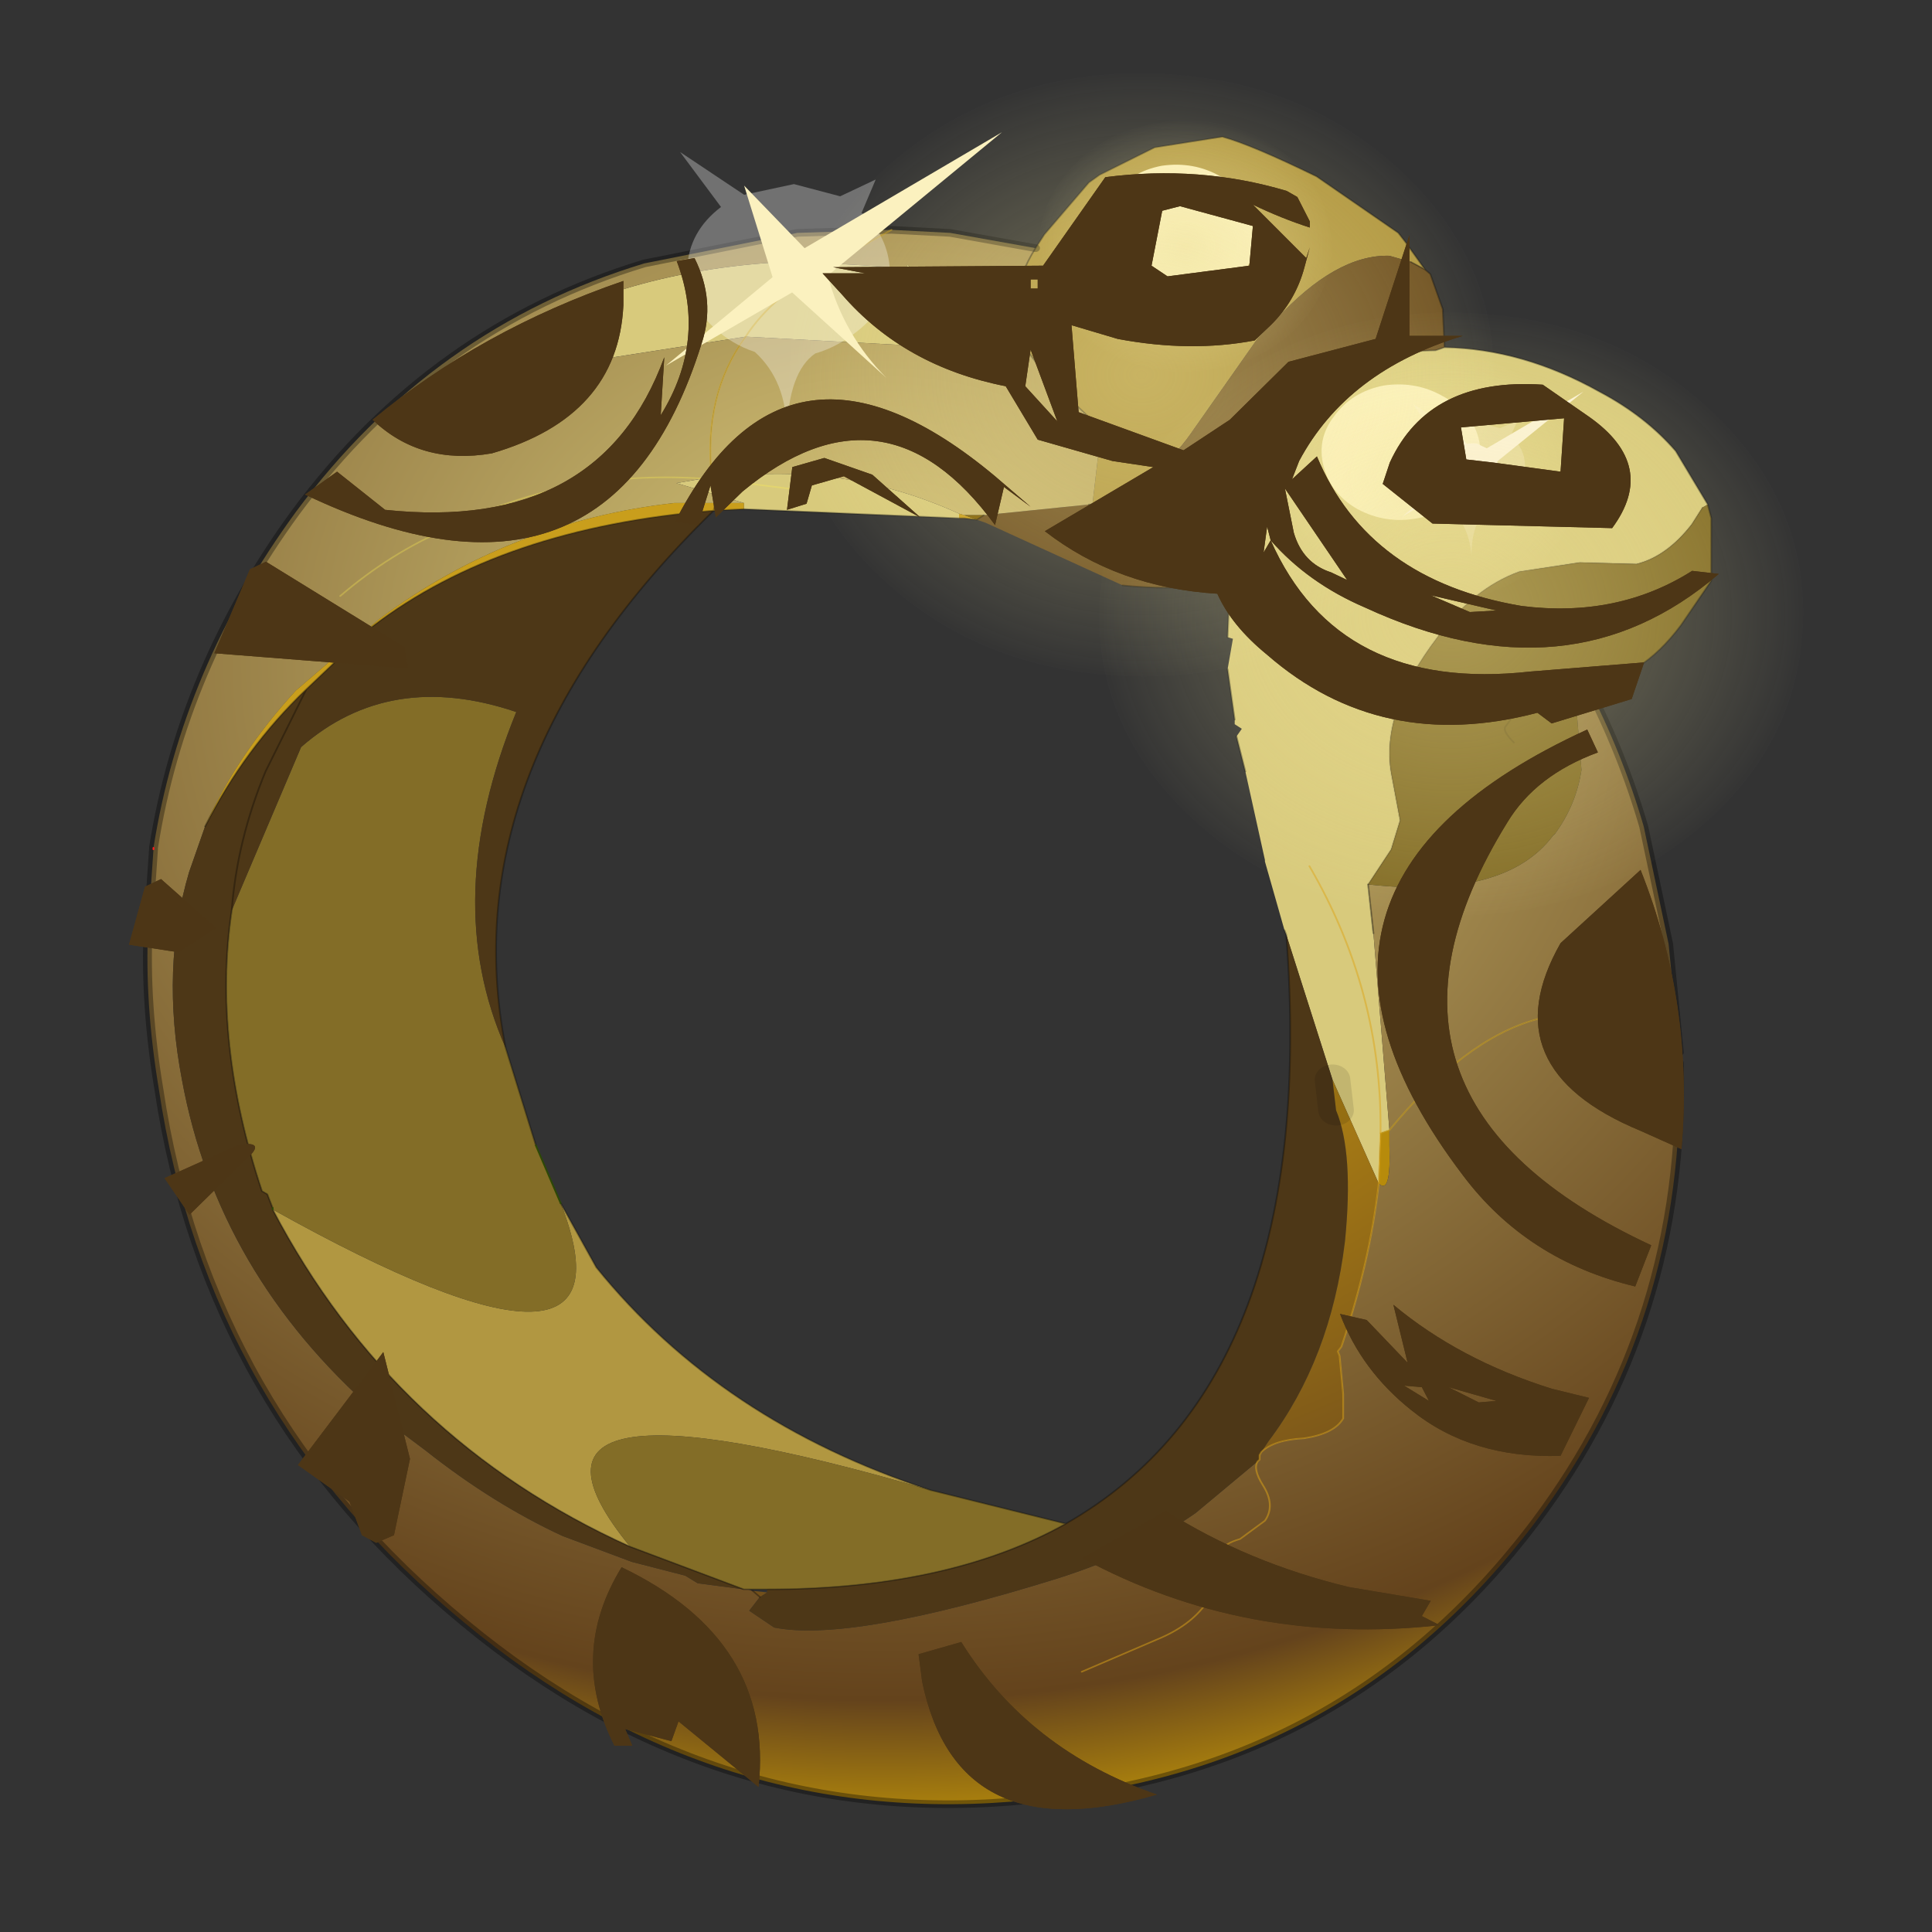 <?xml version="1.0" encoding="UTF-8" standalone="no"?>
<svg xmlns:xlink="http://www.w3.org/1999/xlink" height="440.0px" width="440.0px" xmlns="http://www.w3.org/2000/svg">
  <rect width="100%" height="100%" fill="#333333" stroke="none"/>
  <g transform="matrix(10.0, 0.0, 0.0, 10.0, 0.0, 0.0)">
    <use height="44.0" transform="matrix(1.0, 0.0, 0.0, 1.0, 0.0, 0.0)" width="44.0" xlink:href="#shape0"/>
    <use height="54.8" transform="matrix(0.81, 0.0, 0.0, 0.695, 3.293, 3.08)" width="44.15" xlink:href="#shape1"/>
    <use height="56.0" transform="matrix(0.1, 0.055, -0.064, 0.086, 25.991, 1.66)" width="56.0" xlink:href="#sprite0"/>
    <use height="56.0" transform="matrix(0.1, 0.055, -0.064, 0.086, 31.641, 6.91)" width="56.0" xlink:href="#sprite0"/>
    <use height="56.0" transform="matrix(0.286, 0.011, -0.013, 0.245, 18.355, 1.369)" width="56.0" xlink:href="#sprite0"/>
    <use height="13.9" transform="matrix(0.81, 0.0, 0.0, 0.695, 15.165, 3.011)" width="25.8" xlink:href="#shape3"/>
    <use height="56.0" transform="matrix(0.286, 0.011, -0.013, 0.245, 25.405, 6.819)" width="56.0" xlink:href="#sprite0"/>
    <use height="53.65" transform="matrix(0.81, 0.0, 0.0, 0.695, 2.938, 3.931)" width="44.7" xlink:href="#sprite1"/>
    <use height="53.65" transform="matrix(0.81, 0.0, 0.0, 0.695, 2.938, 3.931)" width="44.7" xlink:href="#sprite1"/>
  </g>
  <defs>
    <g id="shape0" transform="matrix(1.0, 0.0, 0.0, 1.0, 0.0, 0.0)">
      <path d="M44.0 44.0 L0.0 44.0 0.0 0.0 44.0 0.0 44.0 44.0" fill="#33cc33" fill-opacity="0.0" fill-rule="evenodd" stroke="none"/>
    </g>
    <g id="shape1" transform="matrix(1.0, 0.0, 0.0, 1.0, 24.75, 23.85)">
      <path d="M0.3 -20.15 L0.55 -20.6 1.8 -22.3 2.1 -22.55 3.65 -23.45 5.55 -23.8 Q6.35 -23.55 8.2 -22.5 L10.5 -20.65 10.7 -20.35 11.25 -19.45 10.85 -19.7 10.25 -19.9 Q8.75 -19.95 7.05 -17.8 L6.55 -17.2 4.65 -14.05 Q3.75 -12.55 2.1 -11.9 L1.9 -11.75 2.15 -14.25 Q0.45 -16.0 0.0 -16.95 -0.6 -18.5 0.3 -20.15 M-13.05 11.15 L-12.05 13.25 Q-8.55 18.3 -2.65 20.55 -15.45 16.2 -11.1 22.4 -17.75 18.9 -21.15 11.35 -10.7 18.15 -13.05 11.15" fill="#b19741" fill-rule="evenodd" stroke="none"/>
      <path d="M1.9 -11.75 L2.1 -11.9 Q3.75 -12.55 4.65 -14.05 L6.55 -17.2 7.05 -17.8 Q8.75 -19.95 10.25 -19.9 L10.85 -19.7 11.25 -19.45 11.4 -19.3 11.75 -18.15 11.8 -16.9 11.55 -16.8 Q8.85 -16.75 7.45 -14.5 6.1 -12.4 5.8 -9.15 L5.1 -9.1 Q4.0 -8.95 2.75 -9.1 L-1.1 -11.15 -1.35 -11.25 -1.15 -11.4 1.8 -11.75 1.9 -11.75" fill="#6f5122" fill-rule="evenodd" stroke="none"/>
      <path d="M11.8 -16.9 Q14.0 -16.85 16.15 -15.45 17.45 -14.65 18.3 -13.5 L19.2 -11.75 19.05 -11.65 18.75 -11.1 Q18.05 -10.05 17.2 -9.8 L15.6 -9.85 13.9 -9.55 Q12.6 -9.0 11.6 -7.4 10.0 -4.95 10.3 -2.95 L10.55 -1.4 10.3 -0.45 9.65 0.7 9.8 2.3 10.25 8.75 10.0 8.85 9.95 10.5 8.65 7.1 7.35 2.35 7.3 2.2 6.75 -0.05 6.75 -0.1 6.2 -3.0 5.95 -4.15 6.1 -4.4 5.9 -4.55 5.9 -4.7 5.7 -6.35 5.85 -7.35 5.7 -7.4 5.75 -8.75 5.8 -9.15 Q6.1 -12.4 7.45 -14.5 8.85 -16.75 11.55 -16.8 L11.8 -16.9 M-1.85 -11.3 L-7.9 -11.6 -7.9 -11.8 -9.8 -12.45 -9.05 -12.6 -8.9 -12.6 -8.8 -12.6 Q-5.15 -13.2 -1.85 -11.45 L-1.85 -11.3 M10.0 8.85 Q10.05 4.2 8.0 0.1 10.05 4.2 10.0 8.85 M-5.45 -19.65 L-3.35 -19.5 -3.3 -19.6 Q-2.1 -18.5 -2.25 -16.9 L-7.85 -17.25 -12.8 -16.35 Q-14.9 -15.75 -16.85 -14.8 -14.45 -17.55 -11.3 -18.8 -9.2 -19.55 -6.75 -19.7 L-5.45 -19.65 Q-7.1 -18.6 -7.85 -17.25 -7.1 -18.6 -5.45 -19.65 M-6.15 -12.2 L-8.9 -12.6 -6.15 -12.2" fill="#d8ca7c" fill-rule="evenodd" stroke="none"/>
      <path d="M0.3 -20.15 Q-0.6 -18.5 0.0 -16.95 0.45 -16.0 2.15 -14.25 L1.9 -11.75 1.8 -11.75 -1.15 -11.4 -1.3 -11.4 -1.7 -11.4 -1.85 -11.45 Q-5.15 -13.2 -8.8 -12.6 -9.05 -15.35 -7.85 -17.25 L-2.25 -16.9 Q-2.1 -18.5 -3.3 -19.6 L-3.35 -19.5 -5.45 -19.65 -3.75 -20.75 -2.1 -20.65 0.3 -20.15 M15.8 -5.85 Q16.8 -3.6 17.4 -1.2 L18.1 2.65 18.4 6.2 Q14.5 2.75 10.25 8.75 L9.8 2.3 9.65 0.7 Q13.5 1.2 14.85 -0.9 L14.9 -0.95 Q15.5 -1.9 15.65 -3.05 L15.45 -5.9 15.8 -5.85" fill="url(#gradient0)" fill-rule="evenodd" stroke="none"/>
      <path d="M19.2 -11.75 L19.3 -11.3 19.3 -9.25 18.45 -7.8 Q17.3 -6.0 15.8 -5.85 L15.45 -5.9 15.65 -3.05 Q15.5 -1.9 14.9 -0.95 L14.85 -0.9 Q13.5 1.2 9.65 0.7 L10.3 -0.45 10.55 -1.4 10.3 -2.95 Q10.0 -4.95 11.6 -7.4 12.6 -9.0 13.9 -9.55 L15.6 -9.85 17.2 -9.8 Q18.05 -10.05 18.75 -11.1 L19.05 -11.65 19.2 -11.75 M-14.6 6.05 L-13.75 9.25 -13.05 11.15 Q-10.7 18.15 -21.15 11.35 L-21.15 11.3 -21.3 10.85 -21.45 10.75 Q-22.85 5.85 -22.3 1.55 L-20.35 -3.8 Q-17.85 -6.35 -14.3 -4.95 -16.45 1.2 -14.6 6.05 M-2.65 20.55 L1.15 21.65 Q-2.15 23.8 -7.25 23.8 L-7.7 23.8 -7.8 23.8 -7.9 23.8 -11.1 22.4 Q-15.45 16.2 -2.65 20.55 M13.75 -3.95 Q13.45 -4.3 13.5 -4.45 L13.75 -4.85 14.75 -5.75 15.45 -5.9 14.75 -5.75 13.75 -4.85 13.5 -4.45 Q13.45 -4.3 13.75 -3.95" fill="#836d27" fill-rule="evenodd" stroke="none"/>
      <path d="M10.25 8.75 L10.25 9.25 Q10.3 10.9 9.95 10.5 L10.0 8.85 10.25 8.75" fill="#b78b0b" fill-rule="evenodd" stroke="none"/>
      <path d="M18.4 6.2 L18.4 6.55 Q18.6 15.0 14.35 21.6 9.05 29.8 0.15 30.7 -8.65 31.75 -15.75 24.9 -23.0 17.95 -24.35 7.4 -24.75 4.6 -24.65 2.1 L-24.5 -0.45 -24.5 -0.5 Q-23.7 -6.4 -20.5 -11.5 -16.65 -17.55 -10.7 -19.65 L-6.4 -20.65 -3.75 -20.75 -5.45 -19.65 -6.75 -19.7 Q-9.2 -19.55 -11.3 -18.8 -14.45 -17.55 -16.85 -14.8 -14.9 -15.75 -12.8 -16.35 L-7.85 -17.25 Q-9.05 -15.35 -8.8 -12.6 L-8.9 -12.6 -9.05 -12.6 -9.8 -12.45 -7.9 -11.8 -8.7 -11.8 -9.85 -11.8 Q-14.45 -11.2 -18.15 -8.0 L-20.5 -5.65 Q-22.15 -3.55 -23.05 -1.2 L-23.5 0.3 Q-24.3 3.45 -23.7 7.1 -22.7 13.45 -18.25 18.0 L-18.05 18.2 -16.85 19.25 Q-14.95 21.0 -13.0 22.05 L-11.05 22.9 -9.55 23.35 -9.2 23.6 -7.9 23.8 -7.8 23.8 -7.65 23.85 -7.45 24.05 -7.75 24.5 -7.05 25.05 Q-4.9 25.55 0.9 23.45 3.2 22.6 4.8 21.3 L6.55 19.6 6.6 19.55 6.6 19.4 6.65 19.3 Q7.0 18.9 7.85 18.85 8.7 18.7 8.95 18.2 L8.95 17.4 8.85 16.15 8.8 16.0 8.9 15.85 Q9.7 13.1 9.95 10.5 10.3 10.9 10.25 9.25 L10.25 8.75 Q14.5 2.75 18.4 6.2 M1.6 26.5 L3.7 25.45 Q4.65 25.0 5.1 24.25 5.55 23.55 5.4 23.15 5.3 22.8 5.5 22.55 5.6 22.3 6.05 22.15 L6.75 21.55 Q7.05 21.05 6.7 20.4 6.4 19.85 6.55 19.6 6.4 19.85 6.7 20.4 7.05 21.05 6.75 21.55 L6.05 22.15 Q5.6 22.3 5.5 22.55 5.3 22.8 5.4 23.15 5.55 23.55 5.1 24.25 4.65 25.0 3.7 25.45 L1.6 26.5 M-19.25 -8.75 Q-17.85 -10.15 -16.25 -10.95 -12.95 -12.9 -9.05 -12.6 -12.95 -12.9 -16.25 -10.95 -17.85 -10.15 -19.25 -8.75" fill="url(#gradient1)" fill-rule="evenodd" stroke="none"/>
      <path d="M-8.75 -11.55 Q-16.15 -3.15 -14.6 6.05 -16.45 1.2 -14.3 -4.95 -17.85 -6.35 -20.35 -3.8 L-22.3 1.55 Q-22.15 -0.75 -21.35 -3.0 L-20.2 -5.7 -21.35 -3.0 Q-22.15 -0.75 -22.3 1.55 -22.85 5.85 -21.45 10.75 L-21.3 10.85 -21.15 11.3 -21.15 11.35 Q-17.75 18.9 -11.1 22.4 L-7.9 23.8 -9.2 23.6 -9.55 23.35 -11.05 22.9 -13.0 22.05 Q-14.95 21.0 -16.85 19.25 L-18.05 18.2 -18.25 18.0 Q-22.7 13.45 -23.7 7.1 -24.3 3.45 -23.5 0.3 L-23.05 -1.2 Q-21.95 -3.75 -20.2 -5.7 L-18.35 -7.75 Q-14.7 -11.0 -8.75 -11.55 M1.15 21.65 Q8.3 16.9 7.35 2.35 L8.65 7.1 8.75 8.1 Q9.25 9.5 9.0 12.4 8.6 16.25 6.85 18.95 L6.65 19.3 6.6 19.4 6.6 19.55 6.55 19.6 4.8 21.3 Q3.2 22.6 0.9 23.45 -4.9 25.55 -7.05 25.05 L-7.75 24.5 -7.45 24.05 -7.25 23.9 -7.25 23.8 Q-2.15 23.8 1.15 21.65" fill="#4d3717" fill-rule="evenodd" stroke="none"/>
      <path d="M8.65 7.1 L9.95 10.5 Q9.7 13.1 8.9 15.85 L8.8 16.0 8.85 16.15 8.95 17.4 8.95 18.2 Q8.7 18.7 7.85 18.85 7.0 18.9 6.65 19.3 L6.85 18.95 Q8.6 16.25 9.0 12.4 9.25 9.5 8.75 8.1 L8.65 7.1 M-7.25 23.9 L-7.45 24.05 -7.65 23.85 -7.25 23.9" fill="url(#gradient2)" fill-rule="evenodd" stroke="none"/>
      <path d="M-1.35 -11.25 L-1.7 -11.3 -1.85 -11.3 -1.85 -11.45 -1.7 -11.4 -1.35 -11.25 M-7.9 -11.6 L-8.75 -11.55 Q-14.7 -11.0 -18.35 -7.75 L-20.2 -5.7 Q-21.95 -3.75 -23.05 -1.2 -22.15 -3.55 -20.5 -5.65 L-18.15 -8.0 Q-14.45 -11.2 -9.85 -11.8 L-8.7 -11.8 -7.9 -11.8 -7.9 -11.6 M-8.75 -11.55 L-8.7 -11.8 -8.75 -11.55" fill="#eeb917" fill-opacity="0.8" fill-rule="evenodd" stroke="none"/>
      <path d="M-1.7 -11.4 L-1.3 -11.4 -1.15 -11.4 -1.35 -11.25 -1.7 -11.4" fill="#806006" fill-rule="evenodd" stroke="none"/>
      <path d="M11.25 -19.45 L10.7 -20.35 10.5 -20.65 8.2 -22.5 Q6.35 -23.55 5.55 -23.8 L3.65 -23.45 2.1 -22.55 1.8 -22.3 0.55 -20.6 0.3 -20.15 Q-0.6 -18.5 0.0 -16.95 0.45 -16.0 2.15 -14.25 M10.85 -19.7 L11.25 -19.45 11.4 -19.3 11.75 -18.15 11.8 -16.9 Q14.0 -16.85 16.15 -15.45 17.45 -14.65 18.3 -13.5 L19.2 -11.75 19.3 -11.3 19.3 -9.25 18.45 -7.8 Q17.3 -6.0 15.8 -5.85 L15.45 -5.9 M5.8 -9.15 Q6.1 -12.4 7.45 -14.5 8.85 -16.75 11.55 -16.8 L11.8 -16.9 M5.7 -7.4 L5.75 -8.75 5.8 -9.15 5.1 -9.1 Q4.0 -8.95 2.75 -9.1 M6.2 -3.0 L5.95 -4.15 M5.9 -4.7 L5.7 -6.35 M1.8 -11.75 L1.9 -11.75 M9.65 0.7 L9.8 2.3" fill="none" stroke="#000000" stroke-linecap="round" stroke-linejoin="round" stroke-opacity="0.333" stroke-width="0.05"/>
      <path d="M19.05 -11.65 L18.75 -11.1 Q18.05 -10.05 17.2 -9.8 L15.6 -9.85 13.9 -9.55 Q12.6 -9.0 11.6 -7.4 10.0 -4.95 10.3 -2.95 L10.55 -1.4 10.3 -0.45 9.65 0.7 M15.45 -5.9 L14.75 -5.75 13.75 -4.85 13.5 -4.45 Q13.45 -4.3 13.75 -3.95" fill="none" stroke="#000000" stroke-linecap="round" stroke-linejoin="round" stroke-opacity="0.102" stroke-width="0.05"/>
      <path d="M15.8 -5.85 Q16.8 -3.6 17.4 -1.2 L18.1 2.65 18.4 6.2 M18.4 6.55 Q18.6 15.0 14.35 21.6 9.05 29.8 0.15 30.7 -8.65 31.75 -15.75 24.9 -23.0 17.95 -24.35 7.4 -24.75 4.6 -24.65 2.1 L-24.5 -0.45 M-24.5 -0.5 Q-23.7 -6.4 -20.5 -11.5 -16.65 -17.55 -10.7 -19.65 L-6.4 -20.65 -3.75 -20.75 -2.1 -20.65 0.3 -20.15" fill="none" stroke="#000000" stroke-linecap="round" stroke-linejoin="round" stroke-opacity="0.333" stroke-width="0.25"/>
      <path d="M18.4 6.2 L18.4 6.55 M10.25 8.75 Q14.5 2.75 18.4 6.2 M10.25 8.75 L10.0 8.85 M-7.85 -17.25 Q-9.05 -15.35 -8.8 -12.6 M-5.45 -19.65 L-3.75 -20.75 M-7.85 -17.25 Q-7.1 -18.6 -5.45 -19.65" fill="none" stroke="#cfa31c" stroke-linecap="round" stroke-linejoin="round" stroke-opacity="0.502" stroke-width="0.05"/>
      <path d="M10.0 8.85 L9.95 10.5 M6.65 19.3 Q7.0 18.9 7.85 18.85 8.7 18.7 8.95 18.2 L8.95 17.4 8.85 16.15 8.8 16.0 8.9 15.85 Q9.7 13.1 9.95 10.5 M8.0 0.1 Q10.05 4.2 10.0 8.85 M6.55 19.6 L6.6 19.55 6.6 19.4 6.65 19.3 M6.55 19.6 Q6.4 19.85 6.7 20.4 7.05 21.05 6.75 21.55 L6.05 22.15 Q5.6 22.3 5.5 22.55 5.3 22.8 5.4 23.15 5.55 23.55 5.1 24.25 4.65 25.0 3.7 25.45 L1.6 26.5" fill="none" stroke="#dba418" stroke-linecap="round" stroke-linejoin="round" stroke-opacity="0.502" stroke-width="0.05"/>
      <path d="M-1.35 -11.25 L-1.7 -11.3 -1.85 -11.3 -7.9 -11.6 -8.75 -11.55 Q-16.15 -3.15 -14.6 6.05 L-13.75 9.25 M-13.05 11.15 L-12.05 13.25 Q-8.55 18.3 -2.65 20.55 L1.15 21.65 Q8.3 16.9 7.35 2.35 L7.3 2.2 M-8.75 -11.55 Q-14.7 -11.0 -18.35 -7.75 L-20.2 -5.7 -21.35 -3.0 Q-22.15 -0.75 -22.3 1.55 M-1.15 -11.4 L-1.35 -11.25 M-8.7 -11.8 L-8.75 -11.55 M-20.2 -5.7 Q-21.95 -3.75 -23.05 -1.2 M-18.25 18.0 L-18.05 18.2 M-7.9 23.8 L-11.1 22.4 Q-17.75 18.9 -21.15 11.35 M-21.15 11.3 L-21.3 10.85 -21.45 10.75 Q-22.85 5.85 -22.3 1.55 M-7.8 23.8 L-7.9 23.8 M-7.65 23.85 L-7.7 23.8 -7.8 23.8 M-7.45 24.05 L-7.65 23.85 M-7.25 23.8 L-7.7 23.8 M-7.25 23.8 Q-2.15 23.8 1.15 21.65" fill="none" stroke="#000000" stroke-linecap="round" stroke-linejoin="round" stroke-opacity="0.302" stroke-width="0.05"/>
      <path d="M-24.5 -0.45 L-24.5 -0.5" fill="none" stroke="#fc1b1b" stroke-linecap="round" stroke-linejoin="round" stroke-width="0.05"/>
      <path d="M-9.05 -12.6 Q-12.95 -12.9 -16.25 -10.95 -17.85 -10.15 -19.25 -8.75 M-9.05 -12.6 L-8.9 -12.6 -6.15 -12.2" fill="none" stroke="#fff352" stroke-linecap="round" stroke-linejoin="round" stroke-opacity="0.29" stroke-width="0.05"/>
      <path d="M-13.75 9.25 L-13.05 11.15 M-21.15 11.35 L-21.15 11.3" fill="none" stroke="#2d4806" stroke-linecap="round" stroke-linejoin="round" stroke-width="0.05"/>
      <path d="M8.75 8.1 L8.65 7.1" fill="none" stroke="#000000" stroke-linecap="round" stroke-linejoin="round" stroke-opacity="0.102" stroke-width="1.0"/>
      <path d="M10.1 -15.65 Q11.0 -15.8 11.75 -15.3 12.55 -14.8 12.75 -13.95 12.95 -13.05 12.45 -12.25 11.95 -11.5 11.05 -11.3 10.15 -11.1 9.35 -11.6 8.6 -12.1 8.4 -13.0 8.2 -13.9 8.7 -14.65 9.2 -15.45 10.1 -15.65" fill="#fbf1bf" fill-rule="evenodd" stroke="none"/>
      <path d="M3.85 -22.85 Q4.75 -23.0 5.5 -22.5 6.3 -22.0 6.5 -21.15 6.7 -20.25 6.2 -19.45 5.7 -18.7 4.8 -18.5 3.9 -18.3 3.1 -18.8 2.35 -19.3 2.15 -20.2 1.95 -21.1 2.45 -21.85 2.95 -22.65 3.85 -22.85" fill="#fbf1bf" fill-rule="evenodd" stroke="none"/>
    </g>
    <radialGradient cx="0" cy="0" gradientTransform="matrix(0.04, 0.026, -0.026, 0.04, -4.0, -6.6)" gradientUnits="userSpaceOnUse" id="gradient0" r="819.2" spreadMethod="pad">
      <stop offset="0.0" stop-color="#decf80"/>
      <stop offset="0.871" stop-color="#64431c"/>
      <stop offset="1.0" stop-color="#c89b07"/>
    </radialGradient>
    <radialGradient cx="0" cy="0" gradientTransform="matrix(0.04, 0.026, -0.026, 0.04, -4.0, -6.6)" gradientUnits="userSpaceOnUse" id="gradient1" r="819.2" spreadMethod="pad">
      <stop offset="0.0" stop-color="#d8ca7c"/>
      <stop offset="0.871" stop-color="#64431c"/>
      <stop offset="1.0" stop-color="#c89b07"/>
    </radialGradient>
    <radialGradient cx="0" cy="0" gradientTransform="matrix(0.04, 0.026, -0.026, 0.04, -4.0, -6.6)" gradientUnits="userSpaceOnUse" id="gradient2" r="819.2" spreadMethod="pad">
      <stop offset="0.0" stop-color="#ffc50a"/>
      <stop offset="0.871" stop-color="#64431c"/>
      <stop offset="1.0" stop-color="#c89b07"/>
    </radialGradient>
    <g id="sprite0" transform="matrix(1.0, 0.0, 0.0, 1.0, 28.0, 28.0)">
      <use height="56.0" transform="matrix(1.0, 0.0, 0.0, 1.0, -28.0, -28.0)" width="56.0" xlink:href="#shape2"/>
    </g>
    <g id="shape2" transform="matrix(1.0, 0.0, 0.0, 1.0, 28.0, 28.0)">
      <path d="M19.8 -19.8 Q28.0 -11.6 28.0 0.0 28.0 11.6 19.8 19.8 11.6 28.0 0.0 28.0 -11.6 28.0 -19.8 19.8 -28.0 11.6 -28.0 0.0 -28.0 -11.6 -19.8 -19.8 -11.6 -28.0 0.0 -28.0 11.6 -28.0 19.8 -19.8" fill="url(#gradient3)" fill-rule="evenodd" stroke="none"/>
    </g>
    <radialGradient cx="0" cy="0" gradientTransform="matrix(0.035, 0.0, 0.0, 0.035, 0.0, 0.0)" gradientUnits="userSpaceOnUse" id="gradient3" r="819.2" spreadMethod="pad">
      <stop offset="0.0" stop-color="#ebdd94" stop-opacity="0.4"/>
      <stop offset="1.0" stop-color="#fff6b2" stop-opacity="0.0"/>
    </radialGradient>
    <g id="shape3" transform="matrix(1.0, 0.0, 0.0, 1.0, 10.1, 23.95)">
      <path d="M-5.2 -21.85 L-4.2 -22.4 -4.6 -21.3 -4.5 -21.25 Q-3.8 -20.4 -3.8 -19.3 -3.9 -18.15 -4.75 -17.4 -5.3 -16.9 -5.9 -16.7 -6.65 -16.1 -6.7 -14.1 -6.7 -15.8 -7.6 -16.75 -8.25 -17.0 -8.75 -17.55 -9.55 -18.4 -9.5 -19.5 -9.45 -20.7 -8.55 -21.5 L-9.7 -23.3 -7.9 -21.9 -6.5 -22.25 -5.2 -21.85" fill="#ffffff" fill-opacity="0.302" fill-rule="evenodd" stroke="none"/>
      <path d="M-6.55 -18.7 L-10.1 -16.3 -7.1 -19.2 -7.9 -22.2 -6.2 -20.15 -0.65 -23.95 -5.55 -19.25 Q-5.1 -17.3 -3.9 -15.9 L-6.55 -18.7" fill="#fbf1bf" fill-rule="evenodd" stroke="none"/>
      <path d="M11.5 -14.05 Q11.05 -13.65 11.0 -13.0 11.0 -12.4 11.4 -11.95 L12.0 -11.55 Q12.5 -11.0 12.55 -10.05 12.55 -11.2 13.0 -11.5 L13.55 -11.8 Q14.0 -12.3 14.05 -12.85 14.1 -13.5 13.7 -13.95 L13.65 -14.0 13.85 -14.5 13.35 -14.25 12.6 -14.5 11.9 -14.3 10.9 -15.05 11.5 -14.05 M11.9 -13.05 L12.1 -13.55 Q12.35 -13.8 12.7 -13.75 L13.15 -13.5 13.35 -12.95 13.1 -12.5 Q12.9 -12.25 12.6 -12.3 12.3 -12.3 12.05 -12.5 11.85 -12.7 11.9 -13.05" fill="#fcf3d8" fill-opacity="0.302" fill-rule="evenodd" stroke="none"/>
      <path d="M11.9 -13.05 Q11.85 -12.7 12.05 -12.5 12.3 -12.3 12.6 -12.3 12.9 -12.25 13.1 -12.5 L13.35 -12.95 13.15 -13.5 12.7 -13.75 Q12.35 -13.8 12.1 -13.55 L11.9 -13.05" fill="#fcf3d8" fill-rule="evenodd" stroke="none"/>
      <path d="M12.5 -12.65 L13.9 -11.15 Q13.3 -11.95 13.05 -12.95 L15.7 -15.45 12.7 -13.4 11.8 -14.5 12.25 -12.95 10.6 -11.35 12.5 -12.65" fill="#fcf3d8" fill-rule="evenodd" stroke="none"/>
    </g>
    <g id="sprite1" transform="matrix(1.0, 0.0, 0.0, 1.0, 22.35, 26.8)">
      <use height="53.65" transform="matrix(1.0, 0.0, 0.0, 1.0, -22.35, -26.8)" width="44.7" xlink:href="#shape4"/>
    </g>
    <g id="shape4" transform="matrix(1.0, 0.0, 0.0, 1.0, 22.35, 26.8)">
      <path d="M7.2 -25.7 L6.7 -25.55 6.4 -23.75 6.85 -23.4 9.15 -23.75 9.25 -25.05 7.2 -25.7 M10.85 -25.2 L10.85 -25.0 Q10.05 -25.3 9.25 -25.75 L10.75 -24.0 10.85 -24.35 10.7 -23.7 Q10.45 -22.6 9.75 -21.8 L9.3 -21.3 Q7.5 -20.9 5.45 -21.35 L4.15 -21.8 4.35 -18.95 7.3 -17.7 8.6 -18.7 10.25 -20.6 12.7 -21.35 13.65 -24.75 13.65 -21.45 15.15 -21.45 Q11.9 -20.3 10.55 -17.35 L10.35 -16.75 11.05 -17.5 Q12.5 -13.45 16.8 -12.6 19.5 -12.2 21.6 -13.75 L22.35 -13.65 Q18.15 -9.45 12.4 -12.55 10.8 -13.35 9.75 -14.75 11.65 -9.75 17.05 -10.45 L20.25 -10.75 19.9 -9.55 17.65 -8.75 17.25 -9.1 Q12.85 -7.75 9.65 -11.0 8.65 -11.95 8.25 -13.0 5.45 -13.2 3.4 -15.05 L6.45 -17.15 5.3 -17.35 3.2 -18.05 2.3 -19.8 Q-0.55 -20.45 -2.3 -22.8 L-2.85 -23.5 -1.65 -23.5 -2.55 -23.7 3.35 -23.75 5.1 -26.65 Q7.75 -27.05 10.2 -26.2 L10.5 -26.0 10.85 -25.2 M17.4 -19.85 L18.7 -18.8 Q20.65 -17.2 19.35 -15.15 L14.3 -15.3 12.9 -16.6 13.1 -17.3 Q14.2 -20.1 17.4 -19.85 M11.9 -13.45 L10.15 -16.45 10.4 -15.0 Q10.65 -14.0 11.45 -13.7 L11.9 -13.45 M16.1 -12.45 L14.25 -12.95 15.35 -12.4 16.1 -12.45 M15.25 -17.4 L16.0 -17.3 17.9 -17.0 18.0 -18.75 15.1 -18.45 15.25 -17.4 M3.0 -23.3 L3.0 -23.0 3.2 -23.0 3.2 -23.3 3.0 -23.3 M3.75 -18.65 L3.0 -21.0 2.85 -19.8 3.75 -18.65 M3.0 -15.85 L2.25 -16.5 2.0 -15.25 Q-1.1 -20.2 -5.1 -16.35 L-5.85 -15.5 -6.0 -16.55 -6.35 -15.25 -7.0 -15.35 Q-3.85 -22.55 2.0 -16.85 L3.0 -15.85 M9.65 -15.2 L9.55 -14.35 9.75 -14.75 9.65 -15.2 M17.9 -1.55 L20.15 -3.95 Q21.65 0.45 21.3 5.2 L20.15 4.6 Q15.9 2.55 17.9 -1.55 M18.65 -8.55 L18.95 -7.8 Q17.2 -7.05 16.4 -5.5 11.6 3.55 20.45 8.35 L20.0 9.7 Q16.95 8.85 15.15 6.05 9.0 -3.4 18.65 -8.55 M12.45 10.8 L13.6 12.2 13.2 10.3 Q15.05 12.1 17.65 13.05 L18.7 13.35 17.9 15.25 Q15.4 15.35 13.7 13.75 12.3 12.45 11.7 10.6 L12.45 10.8 M6.8 17.05 Q9.1 18.75 11.95 19.55 L14.25 20.0 14.0 20.5 14.5 20.8 Q9.05 21.5 4.45 18.6 L6.8 17.05 M16.1 13.45 L14.75 13.0 15.6 13.5 16.1 13.45 M14.0 13.0 L13.5 12.95 14.2 13.45 14.0 13.0 M6.55 26.35 Q0.95 28.25 -0.05 22.65 L-0.15 21.75 1.05 21.35 Q2.95 24.9 6.55 26.35 M-21.45 -3.65 L-19.9 -2.05 -20.95 -1.25 -22.35 -1.5 -21.9 -3.4 -21.45 -3.65 M-8.45 -23.25 L-8.45 -22.45 Q-8.6 -18.8 -12.15 -17.6 -14.15 -17.2 -15.5 -18.7 -12.45 -21.65 -8.45 -23.25 M-6.95 -23.9 L-6.45 -24.0 Q-5.85 -22.6 -6.25 -21.2 -8.85 -11.5 -17.4 -16.25 L-16.5 -17.0 -15.15 -15.75 Q-9.1 -15.0 -7.3 -20.75 L-7.4 -18.85 Q-6.1 -21.3 -6.95 -23.9 M-2.25 -16.85 L-3.15 -16.55 -3.3 -15.95 -3.85 -15.75 -3.7 -17.15 -2.8 -17.45 -1.45 -16.9 -0.1 -15.5 -2.25 -16.85 M-18.5 -14.05 L-14.6 -11.25 -14.5 -10.55 -19.95 -11.05 -18.95 -13.8 -18.5 -14.05 M-18.9 5.35 L-20.65 7.35 -21.35 6.15 -19.25 5.05 Q-18.6 4.95 -18.9 5.35 M-15.4 18.1 L-15.8 17.85 -16.15 16.75 -17.6 15.55 -15.2 11.85 -14.45 15.35 -14.9 17.85 -15.4 18.1 M-7.1 24.6 L-8.4 24.2 -8.2 24.75 -8.7 24.75 Q-10.0 21.75 -8.5 18.9 -4.2 21.3 -4.65 26.1 L-6.9 23.95 -7.1 24.6" fill="#4d3616" fill-rule="evenodd" stroke="none"/>
    </g>
  </defs>
</svg>
